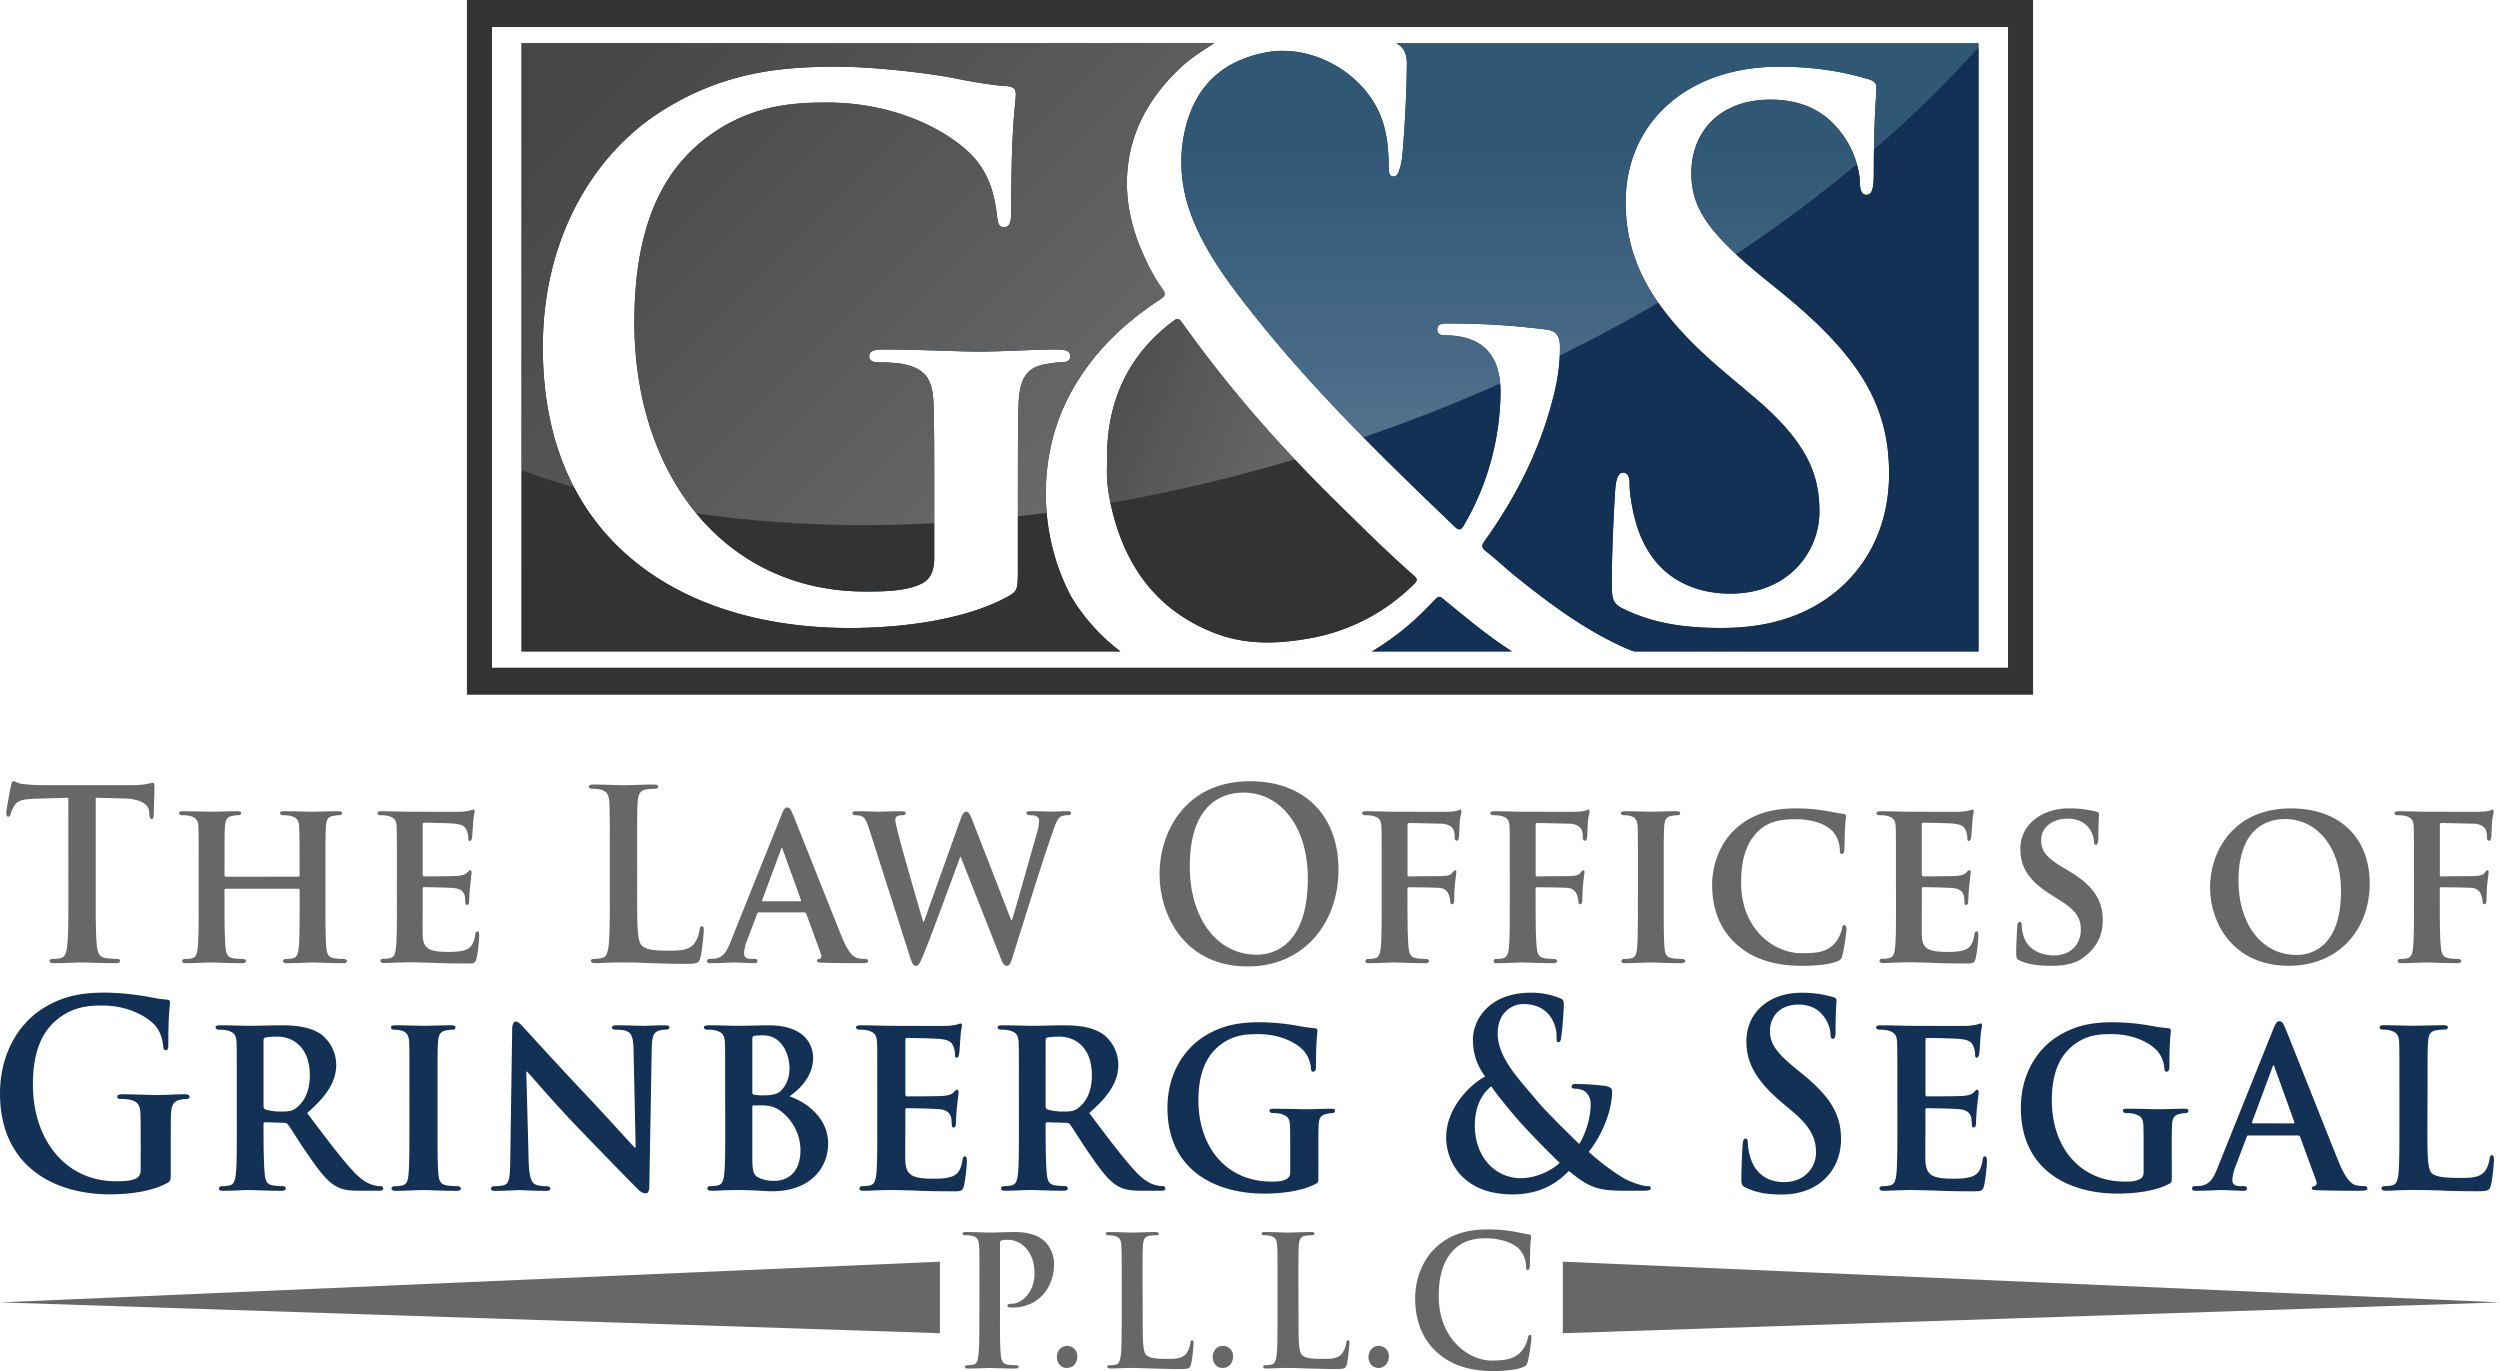 <svg id="Layer_1" data-name="Layer 1" xmlns="http://www.w3.org/2000/svg" xmlns:xlink="http://www.w3.org/1999/xlink" viewBox="0 0 1896.19 1039.87"><defs><style>.cls-1{fill:#133155;}.cls-2{fill:#666766;}.cls-3{fill:#333;}.cls-4{fill:none;}.cls-5{fill:url(#linear-gradient);}.cls-6{fill:url(#linear-gradient-2);}.cls-7{fill:url(#linear-gradient-3);}.cls-8{fill:url(#linear-gradient-4);}.cls-9{fill:url(#linear-gradient-5);}.cls-10{fill:url(#linear-gradient-6);}.cls-11{fill:url(#linear-gradient-7);}</style><linearGradient id="linear-gradient" x1="417.33" y1="687.36" x2="1083.72" y2="687.36" gradientUnits="userSpaceOnUse"><stop offset="0" stop-color="#333"/><stop offset="1" stop-color="#333"/></linearGradient><linearGradient id="linear-gradient-2" x1="417.33" y1="693.8" x2="1083.72" y2="693.8" xlink:href="#linear-gradient"/><linearGradient id="linear-gradient-3" x1="417.33" y1="686.18" x2="1083.72" y2="686.18" xlink:href="#linear-gradient"/><linearGradient id="linear-gradient-4" x1="1376.74" y1="609.07" x2="1376.74" y2="378.04" gradientUnits="userSpaceOnUse"><stop offset="0" stop-color="#53728e"/><stop offset="1" stop-color="#305774"/></linearGradient><linearGradient id="linear-gradient-5" x1="1229.42" y1="609.07" x2="1229.42" y2="378.04" xlink:href="#linear-gradient-4"/><linearGradient id="linear-gradient-6" x1="892.71" y1="666.48" x2="515.5" y2="289.27" gradientUnits="userSpaceOnUse"><stop offset="0" stop-color="#6d6d6d"/><stop offset="1" stop-color="#464646"/></linearGradient><linearGradient id="linear-gradient-7" x1="1039.23" y1="638.01" x2="828.16" y2="550.79" xlink:href="#linear-gradient-6"/></defs><title>two color vector file (enlarged)</title><path class="cls-1" d="M160.62,1158.46c0,5.27-.18,5.66-2.35,7-11.76,6.64-29.48,8.78-43.59,8.78-44.31,0-83.56-22.64-83.56-76.5,0-31.23,15-53.08,31.47-63.82,17.36-11.32,33.46-12.69,48.65-12.69a202.15,202.15,0,0,1,32,3.12,110,110,0,0,0,14.29,2.15c2.17.2,2.53,1,2.53,2.34,0,2.15-1.27,7.61-1.27,32,0,3.12-.54,4.1-2,4.1-1.27,0-1.63-1-1.81-2.54-.54-4.49-1.45-10.73-6.15-16.2C143.44,1040,129,1031,108.53,1031c-9.95,0-23.15.78-35.81,12.1-10.13,9.17-16.64,23.81-16.64,47.81,0,42,24.78,73.38,62.94,73.38,4.7,0,11,0,15.37-2.15,2.71-1.37,3.44-3.9,3.44-7.22V1136.6c0-9.76,0-17.17-.18-23-.18-6.64-1.81-9.76-7.78-11.12a34.6,34.6,0,0,0-7.05-.59c-1.63,0-2.71-.39-2.71-1.56,0-1.56,1.27-2,3.8-2,9.41,0,20.8.59,26.22.59,5.61,0,15.19-.59,21.16-.59,2.35,0,3.62.39,3.62,2,0,1.17-1.08,1.56-2.35,1.56a26.5,26.5,0,0,0-4.88.59c-4.88,1-6.69,4.29-6.87,11.12-.18,5.85-.18,13.66-.18,23.42Z" transform="translate(-31.12 -268.35)"/><path class="cls-1" d="M210.72,1094.06c0-25.18,0-29.86-.18-35.13-.36-5.66-1.81-7.42-6.87-9a27.24,27.24,0,0,0-6.33-.59c-1.63,0-2.71-.59-2.71-1.76s1.27-1.56,3.62-1.56c8.32,0,18.45.39,21.7.39,5.43,0,19.89-.39,24.78-.39,10.13,0,21.7,1,30.2,7a29.6,29.6,0,0,1,11.21,22.83c0,12.29-6.51,23.22-22.06,36.69,14.11,18.74,25.32,33.76,34.91,44.11,8.86,9.56,14.47,10.34,17,10.93a13.82,13.82,0,0,0,3.8.39,1.9,1.9,0,0,1,2,1.76c0,1.37-1.09,1.76-3.07,1.76H303.5c-8.86,0-13.2-1-17.36-3.32-6.87-3.71-12.84-11.51-21.7-24.39-6.33-9-13-20.1-15-22.64a3.52,3.52,0,0,0-2.89-1.17l-14.29-.39A1.19,1.19,0,0,0,231,1121v2.34c0,15.42.18,28.3.9,35.32.54,4.88,1.27,8,6.15,8.78a56.1,56.1,0,0,0,7.78.59,1.9,1.9,0,0,1,2,1.76c0,1.17-1.27,1.76-3.26,1.76-9.22,0-22.43-.59-24.78-.59-3.07,0-13.2.59-19.53.59-2,0-3.07-.59-3.07-1.76,0-.78.54-1.76,2.53-1.76a21.81,21.81,0,0,0,5.61-.59c3.26-.78,4.16-3.9,4.7-8.78.72-7,.72-20.1.72-35.32ZM231,1106.94c0,1.76.36,2.34,1.45,2.93a40.63,40.63,0,0,0,12.12,1.56c6.33,0,8.5-.59,11.21-2.73,4.88-3.71,10.31-10.93,10.31-24.59,0-23.42-14.83-29.47-24.23-29.47a53.47,53.47,0,0,0-9.4.59c-1.09.39-1.45,1-1.45,2.34Z" transform="translate(-31.12 -268.35)"/><path class="cls-1" d="M341.66,1094.06c0-25.18,0-29.86-.18-35.13-.36-5.66-2-7.61-5.43-8.78a18.91,18.91,0,0,0-5.79-.78c-1.63,0-2.53-.39-2.53-2,0-1,1.27-1.37,3.8-1.37,6,0,16.82.39,21.34.39,4,0,14.29-.39,20.44-.39,2,0,3.26.39,3.26,1.37,0,1.56-.9,2-2.53,2a20.55,20.55,0,0,0-4.7.59c-4.34.78-5.61,3.12-6,9-.36,5.27-.36,10-.36,35.13v29.27c0,16,0,29.27.72,36.3.54,4.49,1.63,7,6.33,7.81a55.34,55.34,0,0,0,8.14.59c1.81,0,2.53,1,2.53,1.76,0,1.17-1.27,1.76-3.07,1.76-10.49,0-21.34-.59-25.68-.59-3.62,0-14.47.59-20.8.59-2,0-3.07-.59-3.07-1.76,0-.78.54-1.76,2.53-1.76a21.81,21.81,0,0,0,5.61-.59c3.26-.78,4.16-3.12,4.7-8,.72-6.83.72-20.1.72-36.1Z" transform="translate(-31.12 -268.35)"/><path class="cls-1" d="M432.09,1148.9c.36,12.88,2.35,16.78,5.43,18a25.17,25.17,0,0,0,8.32,1.17c1.81,0,2.71.78,2.71,1.76,0,1.37-1.45,1.76-3.62,1.76-10.31,0-17.72-.59-20.62-.59-1.45,0-9,.59-17.18.59-2.17,0-3.62-.19-3.62-1.76,0-1,1.09-1.76,2.53-1.76a30.45,30.45,0,0,0,7.23-.78c4.16-1.17,4.7-5.66,4.88-20.1l1.45-98.36c0-3.32,1.09-5.66,2.71-5.66,2,0,4.16,2.54,6.87,5.46,2,2.15,25.86,28.49,49,52.89,10.85,11.51,32,34.93,34.36,37.28h.72L511.66,1065c-.18-10.15-1.63-13.08-5.43-14.64-2.35-1-6.15-1-8.32-1-2,0-2.53-.78-2.53-1.76,0-1.37,1.63-1.56,4-1.56,8.32,0,16.82.39,20.26.39,1.81,0,7.78-.39,15.55-.39,2.17,0,3.62.19,3.62,1.56,0,1-.9,1.76-2.71,1.76a15,15,0,0,0-4.88.59c-4.34,1.37-5.61,4.29-5.79,13.66l-1.81,104.61c0,3.71-1.27,5.27-2.53,5.27-2.71,0-4.88-1.76-6.51-3.51-9.95-10-29.84-30.44-46.48-47.81-17.36-18-34.18-38.06-37.26-41h-.54Z" transform="translate(-31.12 -268.35)"/><path class="cls-1" d="M581.11,1094.06c0-25.18,0-29.86-.18-35.13-.36-5.66-1.81-7.42-6.87-9a27.24,27.24,0,0,0-6.33-.59c-1.63,0-2.71-.59-2.71-1.76s1.27-1.56,3.62-1.56c8.32,0,18.45.39,21.52.39,8,0,18.45-.39,23.87-.39,28.76,0,33.82,16,33.82,24.79,0,12.88-8.86,22.83-17.9,29.08,13,4.49,29.3,16.39,29.3,35.91,0,17.76-13,36.1-42.32,36.1-1.81,0-7.23-.19-12.66-.59-5.43-.2-11-.39-13.56-.39-1.81,0-5.24.19-9,.19-3.8.2-7.78.39-11,.39-2,0-3.07-.59-3.07-1.76,0-.78.54-1.76,2.53-1.76a21.81,21.81,0,0,0,5.61-.59c3.26-.78,4.16-3.9,4.7-8.78.72-7,.72-20.1.72-35.32Zm20.62,2.73c0,1.37.54,1.56,1.09,1.76a31.51,31.51,0,0,0,7.41.59c5.25,0,9.77-.59,12.48-2.93,4.16-3.51,7.23-9.56,7.23-17.56,0-11.12-6.15-25-19.89-25a37.52,37.52,0,0,0-6.87.39c-1.09.2-1.45,1-1.45,2.73Zm0,48.79c0,10.93.54,14.25,5.61,16.39a27.39,27.39,0,0,0,11.39,2c8.5,0,19.53-5.07,19.53-23.42a37.28,37.28,0,0,0-15-29.47c-3.26-2.54-7.6-4.29-13.75-4.29h-6.87c-.54,0-.9.19-.9,1.17Z" transform="translate(-31.12 -268.35)"/><path class="cls-1" d="M696.5,1094.06c0-25.18,0-29.86-.18-35.13-.36-5.66-1.81-7.42-6.87-9a27.24,27.24,0,0,0-6.33-.59c-1.63,0-2.71-.59-2.71-1.76s1.27-1.56,3.62-1.56c8.32,0,18.45.39,23,.39,5.06,0,40.33.19,43.41,0a63.15,63.15,0,0,0,6.69-1,17.42,17.42,0,0,1,2.53-.78c.9,0,1.08.78,1.08,1.56,0,1.17-.9,3.12-1.27,10.73-.18,1.76-.54,9-.9,10.93-.18.78-.54,2.73-1.81,2.73-1.08,0-1.27-.78-1.27-2.15a16.69,16.69,0,0,0-1.08-6.05c-1.27-2.93-2.53-5.27-10.49-6-2.71-.39-21.7-.78-25-.78-.72,0-1.09.59-1.09,1.56v41c0,1,.18,1.76,1.09,1.76,3.62,0,24.23,0,27.85-.39,3.8-.39,6-1,7.6-2.54,1.27-1.17,1.81-2.15,2.53-2.15s1.27.78,1.27,1.76-.36,3.71-1.27,12.1c-.36,3.32-.72,10-.72,11.12,0,1.37-.18,3.71-1.63,3.71-1.08,0-1.45-.59-1.45-1.37-.18-1.76-.18-3.9-.54-6.05-.9-3.32-2.89-5.85-8.86-6.44-2.89-.39-21-.78-25-.78-.72,0-.9.78-.9,1.76v13.27c0,5.66-.18,19.71,0,24.59.36,11.32,5.25,13.86,21.52,13.86,4.16,0,10.85-.19,15-2.15,4-2,5.79-5.46,6.87-12.29.36-1.76.72-2.54,1.81-2.54,1.27,0,1.45,2.15,1.45,3.9,0,3.71-1.27,15-2.17,18.35-1.08,4.29-2.53,4.29-8.5,4.29-11.94,0-21.52-.19-29.3-.59-7.78-.2-13.75-.39-18.45-.39-1.81,0-5.25.19-9,.19-3.8.2-7.78.39-11,.39-2,0-3.07-.59-3.07-1.76,0-.78.54-1.76,2.53-1.76a21.82,21.82,0,0,0,5.61-.59c3.26-.78,4.16-3.9,4.7-8.78.72-7,.72-20.1.72-35.32Z" transform="translate(-31.12 -268.35)"/><path class="cls-1" d="M803.93,1094.06c0-25.18,0-29.86-.18-35.13-.36-5.66-1.81-7.42-6.87-9a27.24,27.24,0,0,0-6.33-.59c-1.63,0-2.71-.59-2.71-1.76s1.27-1.56,3.62-1.56c8.32,0,18.45.39,21.7.39,5.43,0,19.89-.39,24.78-.39,10.13,0,21.7,1,30.2,7a29.6,29.6,0,0,1,11.21,22.83c0,12.29-6.51,23.22-22.07,36.69,14.11,18.74,25.32,33.76,34.91,44.11,8.86,9.56,14.47,10.34,17,10.93a13.81,13.81,0,0,0,3.8.39,1.9,1.9,0,0,1,2,1.76c0,1.37-1.09,1.76-3.08,1.76H896.71c-8.86,0-13.2-1-17.36-3.32-6.87-3.71-12.84-11.51-21.7-24.39-6.33-9-13-20.1-15-22.64a3.52,3.52,0,0,0-2.89-1.17l-14.29-.39a1.19,1.19,0,0,0-1.27,1.37v2.34c0,15.42.18,28.3.9,35.32.54,4.88,1.27,8,6.15,8.78a56.08,56.08,0,0,0,7.78.59,1.9,1.9,0,0,1,2,1.76c0,1.17-1.27,1.76-3.26,1.76-9.22,0-22.43-.59-24.78-.59-3.07,0-13.2.59-19.53.59-2,0-3.07-.59-3.07-1.76,0-.78.54-1.76,2.53-1.76a21.81,21.81,0,0,0,5.61-.59c3.26-.78,4.16-3.9,4.7-8.78.72-7,.72-20.1.72-35.32Zm20.26,12.88c0,1.76.36,2.34,1.45,2.93a40.63,40.63,0,0,0,12.12,1.56c6.33,0,8.5-.59,11.21-2.73,4.88-3.71,10.31-10.93,10.31-24.59,0-23.42-14.83-29.47-24.23-29.47a53.47,53.47,0,0,0-9.4.59c-1.09.39-1.45,1-1.45,2.34Z" transform="translate(-31.12 -268.35)"/><path class="cls-1" d="M1031.09,1160.41c0,4.49,0,4.68-2,5.85-10.67,5.66-26.4,7.42-38.88,7.42-39.06,0-73.61-19.13-73.61-65,0-26.54,13.2-45.08,27.85-54.25,15.19-9.56,29.48-10.73,42.86-10.73a168.51,168.51,0,0,1,28.21,2.73,118.05,118.05,0,0,0,12.66,1.76c1.81.2,2.17.78,2.17,2,0,2-1.08,6.44-1.08,27.32,0,2.54-.9,3.71-2.17,3.71-1.08,0-1.45-.78-1.63-2.15a23,23,0,0,0-5.43-13.66c-4.7-5.27-16.64-12.69-34.54-12.69-8.68,0-19.71.19-30.75,9.76-8.86,7.81-14.65,20.1-14.65,40.4,0,35.71,21.34,61.67,55.34,61.67,4.16,0,7.42,0,11.21-1.76,2.35-1.17,3.07-2.93,3.07-5.85v-15.22c0-8.2,0-14.44-.18-19.52-.18-5.66-1.81-7.42-6.87-9a26.61,26.61,0,0,0-6.15-.59c-1.45,0-2.53-.78-2.53-1.76,0-1.37,1.27-1.56,3.44-1.56,8.32,0,19.71.39,24.42.39,5.06,0,13.38-.39,18.63-.39,2.17,0,3.26.19,3.26,1.56a1.89,1.89,0,0,1-2,1.76,20.18,20.18,0,0,0-4.34.59c-4.34.78-6,3.12-6.15,9-.18,5.07-.18,11.71-.18,19.91Z" transform="translate(-31.12 -268.35)"/><path class="cls-1" d="M1157.51,1084.89c-7.6-10.93-9-18.93-9.22-27.71-.18-15.42,12.48-35.91,43.95-35.91a57.87,57.87,0,0,1,21.88,4.1c3.08,1.17,3.08,2.73,3.08,5.07,0,6.44-1.45,22.05-2,25-.36,2.93-1.09,3.32-2.17,3.32s-1.27-.78-1.27-3.71a26.7,26.7,0,0,0-5.25-16.39c-3.62-4.68-9.95-8.78-20.07-8.78-7.6,0-19.35,5.66-19.35,22.25,0,18.35,15.55,34,30,51.33,6.15,7.61,28.39,29.27,31.83,32.59,3.62-5.46,8.68-18.15,8.68-30.05a12,12,0,0,0-3.44-9c-2.35-2.34-6.15-2.93-8.86-2.93-1.09,0-2.17-.39-2.17-1.56,0-1.56,1.45-2,2.89-2a187.94,187.94,0,0,1,21.7,1.37c3.44.39,6.15,1.56,6.15,3.9,0,15-7.41,33.18-17.72,46.25a186.7,186.7,0,0,0,25.14,19.13c5.79,3.71,15.73,6.83,19.35,6.83,1.63,0,2.53.19,2.53,1.76,0,1.17-1.45,1.76-5.43,1.76h-13.93c-20.62,0-27.13-2.15-42.68-15-6,5.85-18.09,17.76-42.86,17.76-38.7,0-50.28-26.15-50.28-43.13C1128,1108.31,1146.66,1090.55,1157.51,1084.89Zm56.61,65.38c-10.49-9.76-27.85-28.1-32.55-33.57s-16.28-19.52-19.35-24.4c-6.15,4.88-12.48,14.05-12.48,29.66,0,24.4,15.91,40,34.72,40C1198.38,1162,1210.32,1154.17,1214.12,1150.26Z" transform="translate(-31.12 -268.35)"/><path class="cls-1" d="M1355.36,1169.2c-2.89-1.37-3.44-2.34-3.44-6.64,0-10.73.72-22.44.9-25.57.18-2.93.72-5.07,2.17-5.07,1.63,0,1.81,1.76,1.81,3.32a44.15,44.15,0,0,0,1.63,10c4,14.44,14.65,19.71,25.86,19.71,16.28,0,24.23-11.9,24.23-22.25,0-9.56-2.71-18.54-17.72-31.23l-8.32-7c-19.89-16.78-26.77-30.44-26.77-46.25,0-21.47,16.64-36.89,41.78-36.89a81.56,81.56,0,0,1,24.05,3.32c1.63.39,2.53,1,2.53,2.34,0,2.54-.72,8.2-.72,23.42,0,4.29-.54,5.85-2,5.85-1.27,0-1.81-1.17-1.81-3.51a24.8,24.8,0,0,0-4.7-12.88c-2.71-3.71-8-9.56-19.71-9.56-13.38,0-21.52,8.39-21.52,20.1,0,9,4.16,15.81,19.17,28.1l5.06,4.1c21.88,17.76,29.66,31.23,29.66,49.77,0,11.32-4,24.79-17,34-9,6.25-19.17,8-28.76,8C1371.28,1174.27,1363.14,1172.9,1355.36,1169.2Z" transform="translate(-31.12 -268.35)"/><path class="cls-1" d="M1470.21,1094.06c0-25.18,0-29.86-.18-35.13-.36-5.66-1.81-7.42-6.87-9a27.24,27.24,0,0,0-6.33-.59c-1.63,0-2.71-.59-2.71-1.76s1.27-1.56,3.62-1.56c8.32,0,18.45.39,23,.39,5.06,0,40.33.19,43.41,0a63.15,63.15,0,0,0,6.69-1,17.42,17.42,0,0,1,2.53-.78c.9,0,1.08.78,1.08,1.56,0,1.17-.9,3.12-1.27,10.73-.18,1.76-.54,9-.9,10.93-.18.78-.54,2.73-1.81,2.73-1.08,0-1.27-.78-1.27-2.15a16.69,16.69,0,0,0-1.08-6.05c-1.27-2.93-2.53-5.27-10.49-6-2.71-.39-21.7-.78-25-.78-.72,0-1.09.59-1.09,1.56v41c0,1,.18,1.76,1.09,1.76,3.62,0,24.23,0,27.85-.39,3.8-.39,6-1,7.6-2.54,1.27-1.17,1.81-2.15,2.53-2.15s1.27.78,1.27,1.76-.36,3.71-1.27,12.1c-.36,3.32-.72,10-.72,11.12,0,1.37-.18,3.71-1.63,3.71-1.08,0-1.45-.59-1.45-1.37-.18-1.76-.18-3.9-.54-6.05-.9-3.32-2.89-5.85-8.86-6.44-2.89-.39-21-.78-25-.78-.72,0-.9.78-.9,1.76v13.27c0,5.66-.18,19.71,0,24.59.36,11.32,5.25,13.86,21.52,13.86,4.16,0,10.85-.19,15-2.15,4-2,5.79-5.46,6.87-12.29.36-1.76.72-2.54,1.81-2.54,1.27,0,1.45,2.15,1.45,3.9,0,3.71-1.27,15-2.17,18.35-1.08,4.29-2.53,4.29-8.5,4.29-11.94,0-21.52-.19-29.3-.59-7.78-.2-13.75-.39-18.45-.39-1.81,0-5.25.19-9,.19-3.8.2-7.78.39-11,.39-2,0-3.07-.59-3.07-1.76,0-.78.54-1.76,2.53-1.76a21.82,21.82,0,0,0,5.61-.59c3.26-.78,4.16-3.9,4.7-8.78.72-7,.72-20.1.72-35.32Z" transform="translate(-31.12 -268.35)"/><path class="cls-1" d="M1678.38,1160.41c0,4.49,0,4.68-2,5.85-10.67,5.66-26.4,7.42-38.88,7.42-39.06,0-73.61-19.13-73.61-65,0-26.54,13.2-45.08,27.85-54.25,15.19-9.56,29.48-10.73,42.86-10.73a168.51,168.51,0,0,1,28.21,2.73,118.05,118.05,0,0,0,12.66,1.76c1.81.2,2.17.78,2.17,2,0,2-1.08,6.44-1.08,27.32,0,2.54-.9,3.71-2.17,3.71-1.08,0-1.45-.78-1.63-2.15a23,23,0,0,0-5.43-13.66c-4.7-5.27-16.64-12.69-34.54-12.69-8.68,0-19.71.19-30.75,9.76-8.86,7.81-14.65,20.1-14.65,40.4,0,35.71,21.34,61.67,55.34,61.67,4.16,0,7.42,0,11.21-1.76,2.35-1.17,3.07-2.93,3.07-5.85v-15.22c0-8.2,0-14.44-.18-19.52-.18-5.66-1.81-7.42-6.87-9a26.61,26.61,0,0,0-6.15-.59c-1.45,0-2.53-.78-2.53-1.76,0-1.37,1.27-1.56,3.43-1.56,8.32,0,19.71.39,24.42.39,5.06,0,13.38-.39,18.63-.39,2.17,0,3.26.19,3.26,1.56a1.89,1.89,0,0,1-2,1.76,20.18,20.18,0,0,0-4.34.59c-4.34.78-6,3.12-6.15,9-.18,5.07-.18,11.71-.18,19.91Z" transform="translate(-31.12 -268.35)"/><path class="cls-1" d="M1736.61,1129.58c-.9,0-1.09.19-1.45,1.17l-8.5,22.44a32.06,32.06,0,0,0-2.35,10.15c0,2.93,1.45,4.68,6.33,4.68H1733c2,0,2.35.78,2.35,1.76,0,1.37-.9,1.76-2.53,1.76-5.24,0-12.66-.59-17.72-.59-1.63,0-10.13.59-18.45.59-2,0-2.89-.39-2.89-1.76a1.63,1.63,0,0,1,1.81-1.76c1.45,0,3.26-.2,4.7-.2,7.23-1.17,9.95-6.24,13.2-14.64l41.6-103.63c1.81-4.68,3.07-6.64,4.7-6.64,2.35,0,3.07,1.56,4.7,5.27,3.8,9.17,30.38,76.31,40.51,101.48,6.15,15,10.67,17.17,13.56,17.76a35.7,35.7,0,0,0,6,.59q2.17,0,2.17,1.76c0,1.37-.9,1.76-6.87,1.76-5.61,0-17.18,0-30.56-.39-2.89-.19-4.7-.19-4.7-1.37,0-1,.36-1.56,2-1.76,1.09-.2,2.17-1.76,1.45-3.71l-12.3-33.57a1.51,1.51,0,0,0-1.63-1.17Zm34-9.17c.72,0,.9-.39.72-1l-15-41.57c-.18-.59-.36-1.56-.72-1.56-.54,0-.72,1-.9,1.56l-15.37,41.37c-.36.78,0,1.17.54,1.17Z" transform="translate(-31.12 -268.35)"/><path class="cls-1" d="M1872.25,1123.33c0,21.27,0,31.81,3.44,34.93,2.71,2.54,8.86,3.51,21.16,3.51,8.5,0,14.65-.19,18.63-4.68,2-2.15,3.62-6.83,4-10,.18-1.56.54-2.54,1.81-2.54,1.09,0,1.45,1.76,1.45,3.71s-1.08,14.25-2.35,19.13c-1.09,3.71-1.81,4.49-10.13,4.49-11.4,0-20.62-.19-28.58-.59-8-.2-14.65-.39-21.16-.39-1.81,0-5.25.19-9,.19-3.8.2-7.78.39-11,.39-2,0-3.07-.59-3.07-1.76,0-.78.54-1.76,2.53-1.76a21.82,21.82,0,0,0,5.61-.59c3.26-.78,4.16-3.9,4.7-8.78.72-7,.72-20.1.72-35.32v-29.27c0-25.18,0-29.86-.18-35.13-.36-5.66-1.81-7.42-6.87-9a19.73,19.73,0,0,0-5.24-.59q-2.71,0-2.71-1.76c0-1.17,1.08-1.56,3.44-1.56,7.41,0,17.54.39,21.88.39,3.8,0,16.82-.39,23-.39,2.35,0,3.44.39,3.44,1.56s-.9,1.76-2.89,1.76a32.8,32.8,0,0,0-6.15.59c-4.34.78-5.61,3.12-6,9-.36,5.27-.36,10-.36,35.13Z" transform="translate(-31.12 -268.35)"/><path class="cls-2" d="M774,1242.49c0-20.82,0-24.65-.25-29-.25-4.66-1.27-6.85-5.46-7.81a24.2,24.2,0,0,0-4.95-.41c-1.4,0-2.16-.27-2.16-1.23s.89-1.23,2.79-1.23c6.73,0,14.72.41,18.28.41,5.2,0,12.57-.41,18.4-.41,15.87,0,21.58,5.75,23.61,7.81a24.71,24.71,0,0,1,6.35,16.3c0,19.45-13.2,33.15-31.22,33.15a17.36,17.36,0,0,1-2.67-.14c-.63-.14-1.52-.27-1.52-1.23s.89-1.51,3.55-1.51c7.11,0,17-8.63,17-22.6,0-4.52-.38-13.7-7.49-20.55a18.06,18.06,0,0,0-12.69-5.34,16.75,16.75,0,0,0-5,.55c-.63.27-1,1.1-1,2.6v54.78c0,12.6,0,23.42.63,29.31.38,3.84,1.14,6.85,5,7.4a49.57,49.57,0,0,0,6.47.55c1.4,0,2,.41,2,1.1,0,1-1,1.37-2.41,1.37-8.38,0-16.37-.41-19.67-.41-2.92,0-10.92.41-16,.41-1.65,0-2.54-.41-2.54-1.37,0-.69.51-1.1,2-1.1a19.24,19.24,0,0,0,4.57-.55c2.54-.55,3.17-3.56,3.68-7.53.63-5.75.63-16.57.63-29.17Z" transform="translate(-31.12 -268.35)"/><path class="cls-2" d="M832.73,1297.55c0-3.43,2.28-8.36,7.74-8.36a7.58,7.58,0,0,1,7.74,7.94c0,4.79-3,8.77-7.87,8.77C835,1305.9,832.73,1301.38,832.73,1297.55Z" transform="translate(-31.12 -268.35)"/><path class="cls-2" d="M897.85,1266.59c0,17.53,0,27,2.67,29.45,2.16,2.05,5.46,3,15.36,3,6.73,0,11.68-.14,14.85-3.83A17.89,17.89,0,0,0,934,1287c.13-1.23.38-2.05,1.4-2.05s1,.68,1,2.33-.89,11.78-1.9,15.75c-.76,3-1.4,3.7-8,3.7-9.14,0-15.74-.27-21.45-.41s-10.28-.41-15.48-.41c-1.4,0-4.19,0-7.24.14s-6.22.27-8.76.27c-1.65,0-2.54-.41-2.54-1.37,0-.69.51-1.1,2-1.1a19.24,19.24,0,0,0,4.57-.55c2.54-.55,3.17-3.56,3.68-7.53.63-5.75.63-16.57.63-29.17v-24.1c0-20.82,0-24.65-.25-29-.25-4.66-1.27-6.85-5.46-7.81a17.48,17.48,0,0,0-4.19-.41c-1.4,0-2.16-.27-2.16-1.23s.89-1.23,2.79-1.23c6,0,14,.41,17.39.41,3,0,12.31-.41,17.26-.41,1.78,0,2.67.27,2.67,1.23s-.76,1.23-2.28,1.23a31.33,31.33,0,0,0-5,.41c-3.43.69-4.44,3-4.7,7.81-.25,4.38-.25,8.22-.25,29Z" transform="translate(-31.12 -268.35)"/><path class="cls-2" d="M950.9,1297.55c0-3.43,2.28-8.36,7.74-8.36a7.58,7.58,0,0,1,7.74,7.94c0,4.79-3,8.77-7.87,8.77C953.18,1305.9,950.9,1301.38,950.9,1297.55Z" transform="translate(-31.12 -268.35)"/><path class="cls-2" d="M1016,1266.59c0,17.53,0,27,2.67,29.45,2.16,2.05,5.46,3,15.36,3,6.73,0,11.68-.14,14.85-3.83a17.91,17.91,0,0,0,3.3-8.22c.13-1.23.38-2.05,1.4-2.05s1,.68,1,2.33-.89,11.78-1.9,15.75c-.76,3-1.4,3.7-8,3.7-9.14,0-15.74-.27-21.45-.41s-10.28-.41-15.49-.41c-1.4,0-4.19,0-7.24.14s-6.22.27-8.76.27c-1.65,0-2.54-.41-2.54-1.37,0-.69.51-1.1,2-1.1a19.23,19.23,0,0,0,4.57-.55c2.54-.55,3.17-3.56,3.68-7.53.64-5.75.64-16.57.64-29.17v-24.1c0-20.82,0-24.65-.25-29-.25-4.66-1.27-6.85-5.46-7.81a17.47,17.47,0,0,0-4.19-.41c-1.4,0-2.16-.27-2.16-1.23s.89-1.23,2.79-1.23c6,0,14,.41,17.39.41,3,0,12.31-.41,17.26-.41,1.78,0,2.66.27,2.66,1.23s-.76,1.23-2.28,1.23a31.31,31.31,0,0,0-4.95.41c-3.43.69-4.44,3-4.7,7.81-.25,4.38-.25,8.22-.25,29Z" transform="translate(-31.12 -268.35)"/><path class="cls-2" d="M1069.07,1297.55c0-3.43,2.28-8.36,7.74-8.36a7.58,7.58,0,0,1,7.74,7.94c0,4.79-3,8.77-7.87,8.77C1071.35,1305.9,1069.07,1301.38,1069.07,1297.55Z" transform="translate(-31.12 -268.35)"/><path class="cls-2" d="M1120.22,1293.3c-12.44-11.78-15.74-27.12-15.74-40.4,0-9.31,2.67-25.47,14.85-37.53,9.14-9,21.2-14.52,40.11-14.52a116.31,116.31,0,0,1,18.4,1.37c4.82.68,8.88,1.92,12.69,2.33,1.4.14,1.9.82,1.9,1.64,0,1.1-.38,2.74-.63,7.53-.25,4.52-.13,12.05-.38,14.79-.13,2.05-.38,3.15-1.52,3.15s-1.27-1.1-1.27-3a20.35,20.35,0,0,0-4.95-12.6c-4.19-4.79-14.09-8.49-25.77-8.49-11,0-18.28,3-23.86,8.49-9.27,9.18-11.68,22.19-11.68,35.47,0,32.6,23,48.76,40,48.76,11.3,0,18.15-1.37,23.23-7.67a23.56,23.56,0,0,0,4.31-9c.38-2.19.64-2.74,1.65-2.74s1.14,1,1.14,2.05a139.63,139.63,0,0,1-2.79,18.22c-.63,2.33-1.14,3-3.3,4-5.08,2.19-14.72,3.15-22.85,3.15C1146.36,1308.23,1131.77,1304.12,1120.22,1293.3Z" transform="translate(-31.12 -268.35)"/><polygon class="cls-2" points="1896.19 987.82 1185.35 1011.2 1185.35 956.96 1896.19 987.82 1896.19 987.82"/><polygon class="cls-2" points="0.19 987.82 712.9 1011.2 712.9 956.96 0.19 987.82 0.19 987.82"/><path class="cls-2" d="M82.94,873.43l-24.75.72c-9.63.36-13.62,1.26-16.11,5.2a22,22,0,0,0-2.82,6.27c-.33,1.44-.83,2.15-1.83,2.15-1.16,0-1.49-.9-1.49-2.87,0-2.87,3.16-19.18,3.49-20.62.5-2.33,1-3.41,2-3.41,1.33,0,3,1.79,7.14,2.15a161.11,161.11,0,0,0,16.61.9h65.79a73.85,73.85,0,0,0,11.46-.9,37.29,37.29,0,0,1,4.49-.9c1.16,0,1.33,1.08,1.33,3.77,0,3.76-.5,16.13-.5,20.79-.17,1.79-.5,2.87-1.5,2.87-1.33,0-1.66-.9-1.83-3.59l-.17-2c-.33-4.66-4.82-9.68-19.6-10l-20.93-.54v73.5c0,16.49,0,30.66.83,38.36.5,5,1.5,9,6.48,9.68a64.94,64.94,0,0,0,8.47.72c1.83,0,2.66.54,2.66,1.43,0,1.26-1.33,1.79-3.16,1.79-11,0-21.43-.54-26.08-.54-3.82,0-14.29.54-20.93.54-2.16,0-3.32-.54-3.32-1.79,0-.9.66-1.43,2.66-1.43a25.21,25.21,0,0,0,6-.72c3.32-.72,4.32-4.66,4.82-9.86.83-7.53.83-21.69.83-38.18Z" transform="translate(-31.12 -268.35)"/><path class="cls-2" d="M257.54,933.3c.33,0,.83-.18.83-1.08V929c0-23.13-.17-28.68-.33-33.52-.33-5.2-1.66-6.81-6.31-8.25a24.44,24.44,0,0,0-5.65-.54q-2.49,0-2.49-1.61c0-1.07,1-1.43,3.16-1.43,7.81,0,18.11.36,21.93.36,3.49,0,13.12-.36,18.77-.36,2.16,0,3.16.36,3.16,1.43s-1,1.61-2.66,1.61a22.75,22.75,0,0,0-4.32.54c-3.82.72-5,2.87-5.32,8.25-.33,4.84-.33,9.14-.33,32.27v26.89c0,14,0,26,.66,32.63.5,4.3,1.33,7.17,5.82,7.89a49.06,49.06,0,0,0,7.48.54c1.49,0,2.33.9,2.33,1.61,0,1.07-1.16,1.61-3,1.61-9.47,0-19.11-.54-23.09-.54-3.32,0-13.62.54-19.27.54-2,0-3.16-.54-3.16-1.61,0-.72.67-1.61,2.33-1.61a20.54,20.54,0,0,0,5.32-.54c3-.72,3.82-3.59,4.32-8.07.67-6.45.67-18.11.67-32.09V943.34a.92.92,0,0,0-.83-.9H202.39c-.5,0-1,.18-1,.9V955c0,14,.17,25.64.83,32.27.5,4.3,1.33,7.17,5.65,7.89a50.7,50.7,0,0,0,7.48.54c1.66,0,2.32.9,2.32,1.61,0,1.07-1.16,1.61-3,1.61-9.47,0-19.6-.54-23.76-.54-3.32,0-13,.54-18.77.54-1.83,0-2.82-.54-2.82-1.61,0-.72.5-1.61,2.33-1.61a20,20,0,0,0,5.15-.54c3-.72,3.82-3.59,4.32-8.07.67-6.45.67-18.46.67-32.45V927.75c0-23.13,0-27.43-.17-32.27-.33-5.2-1.66-6.81-6.31-8.25a25,25,0,0,0-5.82-.54c-1.49,0-2.49-.54-2.49-1.61s1.16-1.43,3.16-1.43c7.81,0,17.44.36,21.43.36,3.49,0,13.62-.36,19.44-.36,2,0,3,.36,3,1.43s-.83,1.61-2.66,1.61a19.89,19.89,0,0,0-4.15.54c-4,.72-5.15,2.87-5.48,8.25-.33,4.84-.33,10.4-.33,33.52v3.23c0,.9.5,1.08,1,1.08Z" transform="translate(-31.12 -268.35)"/><path class="cls-2" d="M332.14,927.75c0-23.13,0-27.43-.17-32.27-.33-5.2-1.66-6.81-6.31-8.25a25,25,0,0,0-5.82-.54c-1.49,0-2.49-.54-2.49-1.61s1.16-1.43,3.32-1.43c7.64,0,16.95.36,21.1.36,4.65,0,37,.18,39.87,0a58.18,58.18,0,0,0,6.15-.9,16,16,0,0,1,2.32-.72c.83,0,1,.72,1,1.43,0,1.08-.83,2.87-1.16,9.86-.17,1.61-.5,8.25-.83,10-.17.72-.5,2.51-1.66,2.51-1,0-1.16-.72-1.16-2a15.31,15.31,0,0,0-1-5.56c-1.16-2.69-2.33-4.84-9.64-5.56-2.49-.36-19.94-.72-22.93-.72-.67,0-1,.54-1,1.43v37.65c0,.9.17,1.61,1,1.61,3.32,0,22.26,0,25.58-.36,3.49-.36,5.48-.9,7-2.33,1.16-1.07,1.66-2,2.32-2s1.16.72,1.16,1.61-.33,3.41-1.16,11.11c-.33,3-.66,9.14-.66,10.22,0,1.25-.17,3.41-1.5,3.41-1,0-1.33-.54-1.33-1.26-.17-1.61-.17-3.59-.5-5.56-.83-3-2.66-5.38-8.14-5.92-2.66-.36-19.27-.72-22.93-.72-.66,0-.83.72-.83,1.61v12.19c0,5.2-.17,18.11,0,22.59.33,10.4,4.82,12.73,19.77,12.73,3.82,0,10-.18,13.79-2,3.65-1.79,5.31-5,6.31-11.29.33-1.61.67-2.33,1.66-2.33,1.16,0,1.33,2,1.33,3.59a110.85,110.85,0,0,1-2,16.85c-1,3.94-2.32,3.94-7.81,3.94-11,0-19.77-.18-26.91-.54-7.14-.18-12.62-.36-16.94-.36-1.66,0-4.82.18-8.31.18-3.49.18-7.14.36-10.13.36-1.83,0-2.82-.54-2.82-1.61,0-.72.5-1.61,2.33-1.61a20,20,0,0,0,5.15-.54c3-.72,3.82-3.59,4.32-8.07.67-6.45.67-18.46.67-32.45Z" transform="translate(-31.12 -268.35)"/><path class="cls-2" d="M514.38,946.93c0,22.95,0,35.32,3.49,38.54,2.82,2.69,7.14,3.94,20.1,3.94,8.81,0,15.28-.18,19.44-5a23.4,23.4,0,0,0,4.32-10.76c.17-1.61.5-2.69,1.83-2.69,1.16,0,1.33.9,1.33,3,0,2-1.16,15.42-2.49,20.61-1,3.94-1.83,4.84-10.47,4.84-12,0-20.6-.36-28.08-.54-7.48-.36-13.46-.54-20.27-.54-1.83,0-5.48,0-9.47.18-3.82,0-8.14.36-11.46.36-2.16,0-3.32-.54-3.32-1.79,0-.9.66-1.43,2.66-1.43a25.21,25.21,0,0,0,6-.72c3.32-.72,4.15-4.66,4.82-9.86.83-7.53.83-21.69.83-38.18V915.38c0-27.25,0-32.27-.33-38-.33-6.1-1.66-9-7.14-10.22a22.89,22.89,0,0,0-5.48-.54c-1.83,0-2.82-.36-2.82-1.61s1.16-1.61,3.65-1.61c7.81,0,18.27.54,22.76.54,4,0,16.11-.54,22.59-.54,2.33,0,3.49.36,3.49,1.61s-1,1.61-3,1.61a41,41,0,0,0-6.48.54c-4.49.9-5.81,3.94-6.15,10.22-.33,5.74-.33,10.76-.33,38Z" transform="translate(-31.12 -268.35)"/><path class="cls-2" d="M606.75,960.37c-.83,0-1,.18-1.33,1.07l-7.81,20.62a29.43,29.43,0,0,0-2.16,9.32c0,2.69,1.33,4.3,5.82,4.3h2.16c1.83,0,2.16.72,2.16,1.61,0,1.25-.83,1.61-2.33,1.61-4.82,0-11.63-.54-16.28-.54-1.5,0-9.3.54-16.95.54-1.83,0-2.66-.36-2.66-1.61a1.5,1.5,0,0,1,1.66-1.61c1.33,0,3-.18,4.32-.18,6.65-1.08,9.14-5.74,12.13-13.45l38.21-95.19c1.66-4.3,2.82-6.09,4.32-6.09,2.16,0,2.82,1.43,4.32,4.84,3.49,8.43,27.91,70.09,37.21,93.22,5.65,13.8,9.8,15.77,12.46,16.31a32.67,32.67,0,0,0,5.48.54q2,0,2,1.61c0,1.25-.83,1.61-6.31,1.61-5.15,0-15.78,0-28.08-.36-2.66-.18-4.32-.18-4.32-1.25,0-.9.33-1.44,1.83-1.61,1-.18,2-1.61,1.33-3.41l-11.3-30.83a1.39,1.39,0,0,0-1.5-1.07ZM638,951.95c.67,0,.83-.36.67-.9l-13.79-38.18c-.17-.54-.33-1.43-.66-1.43-.5,0-.67.9-.83,1.43l-14.12,38c-.33.72,0,1.08.5,1.08Z" transform="translate(-31.12 -268.35)"/><path class="cls-2" d="M690.81,898.53c-1.83-5.56-3-9.14-5.15-10.58-1.5-1.08-4.32-1.26-5.65-1.26-1.49,0-2.32-.54-2.32-1.61s1.16-1.43,3.32-1.43c7.48,0,15.62.36,16.94.36s8.47-.36,16.94-.36c2.16,0,3.16.36,3.16,1.43s-1.16,1.61-2.66,1.61a8.84,8.84,0,0,0-3.65.72c-1.33.54-1.5,1.43-1.5,3,0,2,1.33,7,3.16,14,2.49,10,15.78,56.11,17.94,63.1h.5l27.91-78c1.5-4.3,3-5.56,4.32-5.56,1.66,0,3,2.33,4.82,7.17l29.24,75.29h.5c2.82-8.78,14-48.94,19.11-66.69a35.22,35.22,0,0,0,1.5-8.78c0-2.51-1.33-4.3-7.14-4.3-1.33,0-2.49-.72-2.49-1.61,0-1.07,1.16-1.43,3.49-1.43,7.64,0,14.29.36,15.62.36,1,0,7.31-.36,12.13-.36,1.66,0,2.66.36,2.66,1.26,0,1.07-.67,1.79-2,1.79a17.72,17.72,0,0,0-5.15.72c-3.49,1.43-5.15,7.17-8.14,16-6.81,19.18-21.76,67.58-28.91,90.35-1.66,5.38-2.49,7.17-4.65,7.17-2,0-3-1.79-5.15-7.35l-29.74-75.29h-.33c-2.49,6.45-22.1,60.59-28.08,74.58-2.66,6.28-3.49,8.07-5.65,8.07-1.83,0-2.66-1.61-4-5.56Z" transform="translate(-31.12 -268.35)"/><path class="cls-2" d="M910.6,931.15c0-30.66,18.77-70.27,68.61-70.27,41.37,0,67.12,26,67.12,67s-26.58,73.5-68.78,73.5C929.87,1001.43,910.6,962.88,910.6,931.15Zm112.47,3.41c0-40.16-21.43-65.07-48.68-65.07-19.1,0-40.87,11.47-40.87,56.11,0,37.29,19.11,66.87,51,66.87C996.16,992.46,1023.07,986.37,1023.07,934.56Z" transform="translate(-31.12 -268.35)"/><path class="cls-2" d="M1098.67,955.17c0,14.7.16,25.46.83,31.91.5,4.48,1.5,7.35,5.82,8.07a47.87,47.87,0,0,0,7.14.54c1.83,0,2.49.9,2.49,1.61,0,1.07-1,1.61-3.15,1.61-9.3,0-19.61-.54-23.43-.54s-13.13.54-18.6.54c-2,0-3-.36-3-1.61,0-.72.5-1.61,2.16-1.61a20,20,0,0,0,5.15-.54c3-.72,3.82-3.59,4.32-8.07.66-6.45.66-17.75.66-32.45V927.75c0-23.13,0-27.43-.16-32.27-.33-5.2-1.66-7-6.31-8.25a25.05,25.05,0,0,0-5.82-.54c-1.33,0-2.49-.54-2.49-1.61s1.16-1.43,3.49-1.43c7.47,0,16.78.36,20.93.36,5.65,0,38,.18,41.53,0a37.56,37.56,0,0,0,6-.72c.83-.18,1.5-.9,2.33-.9.5,0,1,.72,1,1.43,0,1.08-.66,2.87-1.16,6.81-.17,1.61-.5,10.58-.67,12.37-.17,1.26-.5,3-1.5,3s-1.83-.72-1.83-2.51a13,13,0,0,0-.83-5.74c-1-2.15-3.82-4.48-9.3-4.66l-24.25-.54c-.83,0-1.33.36-1.33,2.15v36.93c0,.9.16,1.43,1,1.43l20.43-.18c2.49,0,4.49,0,6.64-.18,2.66-.18,4.82-.72,6.15-2.69.83-.9,1.17-1.61,2-1.61.5,0,.83.54.83,1.43s-.66,5-1.16,9.86c-.33,3-.5,10-.5,11.11,0,1.26-.17,3.41-1.66,3.41-.83,0-1.33-1.07-1.33-2.15a14.9,14.9,0,0,0-1-4.66,7.58,7.58,0,0,0-7-5.56c-3.65-.36-20.93-.54-23.42-.54-.67,0-1,.18-1,1.26Z" transform="translate(-31.12 -268.35)"/><path class="cls-2" d="M1195.86,955.17c0,14.7.16,25.46.83,31.91.5,4.48,1.5,7.35,5.82,8.07a47.87,47.87,0,0,0,7.14.54c1.83,0,2.49.9,2.49,1.61,0,1.07-1,1.61-3.15,1.61-9.3,0-19.61-.54-23.43-.54s-13.13.54-18.6.54c-2,0-3-.36-3-1.61,0-.72.5-1.61,2.16-1.61a20,20,0,0,0,5.15-.54c3-.72,3.82-3.59,4.32-8.07.66-6.45.66-17.75.66-32.45V927.75c0-23.13,0-27.43-.16-32.27-.33-5.2-1.66-7-6.31-8.25a25.05,25.05,0,0,0-5.82-.54c-1.33,0-2.49-.54-2.49-1.61s1.16-1.43,3.49-1.43c7.47,0,16.78.36,20.93.36,5.65,0,38,.18,41.53,0a37.56,37.56,0,0,0,6-.72c.83-.18,1.5-.9,2.33-.9.5,0,1,.72,1,1.43,0,1.08-.66,2.87-1.16,6.81-.17,1.61-.5,10.58-.67,12.37-.17,1.26-.5,3-1.5,3s-1.83-.72-1.83-2.51a13,13,0,0,0-.83-5.74c-1-2.15-3.82-4.48-9.3-4.66l-24.25-.54c-.83,0-1.33.36-1.33,2.15v36.93c0,.9.16,1.43,1,1.43l20.43-.18c2.49,0,4.49,0,6.64-.18,2.66-.18,4.82-.72,6.15-2.69.83-.9,1.17-1.61,2-1.61.5,0,.83.54.83,1.43s-.66,5-1.16,9.86c-.33,3-.5,10-.5,11.11,0,1.26-.17,3.41-1.66,3.41-.83,0-1.33-1.07-1.33-2.15a14.9,14.9,0,0,0-1-4.66,7.58,7.58,0,0,0-7-5.56c-3.65-.36-20.93-.54-23.42-.54-.67,0-1,.18-1,1.26Z" transform="translate(-31.12 -268.35)"/><path class="cls-2" d="M1273.44,927.75c0-23.13,0-27.43-.16-32.27-.33-5.2-1.83-7-5-8.07a17.35,17.35,0,0,0-5.32-.72c-1.49,0-2.33-.36-2.33-1.79,0-.9,1.17-1.26,3.49-1.26,5.48,0,15.45.36,19.6.36,3.66,0,13.13-.36,18.77-.36,1.83,0,3,.36,3,1.26,0,1.43-.83,1.79-2.33,1.79a18.88,18.88,0,0,0-4.32.54c-4,.72-5.15,2.87-5.48,8.25-.33,4.84-.33,9.14-.33,32.27v26.89c0,14.7,0,26.89.66,33.34.5,4.12,1.49,6.45,5.82,7.17a50.66,50.66,0,0,0,7.47.54c1.66,0,2.33.9,2.33,1.61,0,1.07-1.16,1.61-2.82,1.61-9.63,0-19.6-.54-23.59-.54-3.32,0-13.29.54-19.11.54-1.83,0-2.82-.54-2.82-1.61,0-.72.5-1.61,2.33-1.61a20,20,0,0,0,5.15-.54c3-.72,3.82-2.87,4.32-7.35.66-6.27.66-18.46.66-33.16Z" transform="translate(-31.12 -268.35)"/><path class="cls-2" d="M1348,984.39c-14.46-13.09-18.28-30.3-18.28-45,0-10.4,3.16-28.32,17.11-41.77,10.63-10,24.59-16.13,46.35-16.13a139.22,139.22,0,0,1,21.26,1.61c5.48.9,10.3,2,14.62,2.51,1.66.18,2.16.9,2.16,1.79,0,1.25-.33,3-.66,8.43-.33,5-.33,13.44-.5,16.49-.16,2.15-.66,3.77-2,3.77-1.16,0-1.49-1.26-1.49-3.23A22.33,22.33,0,0,0,1421,898.7c-5-5.2-14.78-9-28.24-9-12.79,0-20.93,2.51-27.58,8.6-10.8,10-13.45,24.74-13.45,39.62,0,36.21,25.91,53.42,45.52,53.42,13,0,20.1-1.07,25.92-8.07a25.37,25.37,0,0,0,5-10.22c.33-2.33.67-3,1.83-3,1,0,1.66,1.43,1.66,2.69,0,1.79-1.66,15.06-3.16,20.26-.66,2.69-1.33,3.41-3.82,4.48-5.81,2.51-16.95,3.41-26.42,3.41C1378.27,1000.89,1361.33,996.41,1348,984.39Z" transform="translate(-31.12 -268.35)"/><path class="cls-2" d="M1469.14,927.75c0-23.13,0-27.43-.16-32.27-.33-5.2-1.66-6.81-6.31-8.25a25.05,25.05,0,0,0-5.82-.54c-1.49,0-2.49-.54-2.49-1.61s1.17-1.43,3.32-1.43c7.64,0,16.95.36,21.1.36,4.65,0,37,.18,39.87,0a58,58,0,0,0,6.15-.9,16.13,16.13,0,0,1,2.33-.72c.83,0,1,.72,1,1.43,0,1.08-.83,2.87-1.16,9.86-.17,1.61-.5,8.25-.83,10-.16.72-.5,2.51-1.66,2.51-1,0-1.16-.72-1.16-2a15.28,15.28,0,0,0-1-5.56c-1.17-2.69-2.33-4.84-9.64-5.56-2.49-.36-19.93-.72-22.92-.72-.66,0-1,.54-1,1.43v37.65c0,.9.16,1.61,1,1.61,3.32,0,22.26,0,25.58-.36,3.49-.36,5.48-.9,7-2.33,1.16-1.07,1.66-2,2.33-2s1.16.72,1.16,1.61-.33,3.41-1.16,11.11c-.33,3-.67,9.14-.67,10.22,0,1.25-.16,3.41-1.49,3.41-1,0-1.33-.54-1.33-1.26-.16-1.61-.16-3.59-.5-5.56-.83-3-2.65-5.38-8.14-5.92-2.65-.36-19.27-.72-22.92-.72-.67,0-.83.72-.83,1.61v12.19c0,5.2-.16,18.11,0,22.59.33,10.4,4.82,12.73,19.77,12.73,3.82,0,10-.18,13.79-2,3.66-1.79,5.31-5,6.31-11.29.33-1.61.67-2.33,1.66-2.33,1.16,0,1.33,2,1.33,3.59a110.68,110.68,0,0,1-2,16.85c-1,3.94-2.33,3.94-7.81,3.94-11,0-19.77-.18-26.91-.54-7.14-.18-12.63-.36-16.95-.36-1.66,0-4.82.18-8.31.18-3.49.18-7.14.36-10.13.36-1.83,0-2.82-.54-2.82-1.61,0-.72.5-1.61,2.33-1.61a20,20,0,0,0,5.15-.54c3-.72,3.82-3.59,4.32-8.07.66-6.45.66-18.46.66-32.45Z" transform="translate(-31.12 -268.35)"/><path class="cls-2" d="M1563.17,996.94c-2.32-1.08-2.82-1.79-2.82-5.2,0-8.25.66-17.75.83-20.26,0-2.33.67-3.94,1.83-3.94,1.33,0,1.49,1.43,1.49,2.51a30.37,30.37,0,0,0,1.33,7.89C1569,989.23,1580,993,1589.09,993c12.63,0,20.27-8.61,20.27-19.36,0-6.63-1.49-13.27-14.45-21.51l-8.47-5.38c-17.28-10.94-22.93-21.15-22.93-34.6,0-18.65,16.61-30.66,36.88-30.66a80.64,80.64,0,0,1,20.77,2.51c1.33.36,2,.9,2,2,0,2-.5,6.28-.5,18.29,0,3.23-.66,4.84-1.83,4.84q-1.49,0-1.49-2.69a18,18,0,0,0-3.82-10c-2.16-2.87-6.81-7.17-16.28-7.17-10.47,0-19.93,5.92-19.93,16.31,0,6.81,2.33,12.19,15.45,20.08l6,3.59C1620,940.65,1626,952.31,1626,966.11c0,11.29-4,20.44-14.62,28.5-7,5.38-16.61,6.28-24.42,6.28C1578.46,1000.89,1569.49,1000,1563.17,996.94Z" transform="translate(-31.12 -268.35)"/><path class="cls-2" d="M1707.38,941.19c0-26,16.94-59.7,61.3-59.7,36.88,0,59.81,22.05,59.81,57s-23.59,62.39-61.3,62.39C1724.65,1000.89,1707.38,968.26,1707.38,941.19Zm99.34,2.87c0-33.7-18.77-54.5-42.37-54.5-16.28,0-35.39,9.32-35.39,47,0,31.37,16.61,56.11,44.19,56.11C1783.47,992.64,1806.72,987.44,1806.72,944.06Z" transform="translate(-31.12 -268.35)"/><path class="cls-2" d="M1881.65,955.17c0,14.7.16,25.46.83,31.91.5,4.48,1.49,7.35,5.81,8.07a47.87,47.87,0,0,0,7.14.54c1.83,0,2.49.9,2.49,1.61,0,1.07-1,1.61-3.15,1.61-9.3,0-19.61-.54-23.43-.54s-13.13.54-18.6.54c-2,0-3-.36-3-1.61,0-.72.5-1.61,2.16-1.61a20,20,0,0,0,5.15-.54c3-.72,3.82-3.59,4.32-8.07.66-6.45.66-17.75.66-32.45V927.75c0-23.13,0-27.43-.16-32.27-.33-5.2-1.66-7-6.31-8.25a25.05,25.05,0,0,0-5.82-.54c-1.32,0-2.49-.54-2.49-1.61s1.17-1.43,3.49-1.43c7.48,0,16.78.36,20.94.36,5.65,0,38,.18,41.53,0a37.56,37.56,0,0,0,6-.72c.83-.18,1.49-.9,2.33-.9.5,0,1,.72,1,1.43,0,1.08-.66,2.87-1.16,6.81-.16,1.61-.5,10.58-.67,12.37-.16,1.26-.5,3-1.49,3s-1.83-.72-1.83-2.51a13,13,0,0,0-.83-5.74c-1-2.15-3.82-4.48-9.3-4.66l-24.25-.54c-.83,0-1.33.36-1.33,2.15v36.93c0,.9.16,1.43,1,1.43l20.43-.18c2.49,0,4.49,0,6.64-.18,2.66-.18,4.82-.72,6.15-2.69.83-.9,1.17-1.61,2-1.61.5,0,.83.54.83,1.43s-.66,5-1.16,9.86c-.33,3-.5,10-.5,11.11,0,1.26-.17,3.41-1.66,3.41-.83,0-1.33-1.07-1.33-2.15a14.89,14.89,0,0,0-1-4.66,7.58,7.58,0,0,0-7-5.56c-3.66-.36-20.94-.54-23.43-.54-.66,0-1,.18-1,1.26Z" transform="translate(-31.12 -268.35)"/><path class="cls-1" d="M1090.13,301.19a3.15,3.15,0,0,0,.36.23c6.39,3.32,7.79,9.21,7.71,16.21-.23,20.72-1.28,41.4-2.86,62-.48,6.25-.91,12.6-3.15,18.53-.86,2.28-2.05,4.46-4.75,4-2.5-.46-2.75-2.81-2.84-5-.13-3.15-.23-6.31-.35-9.46-.42-10.49-1.85-20.76-5.61-30.54-12.84-33.41-52.25-55.58-86.88-49.12-31.22,5.82-53.14,23.47-61.45,57.31-5.79,23.57-3.46,46.91,5.56,69.33,10.31,25.63,26.29,47.14,42.83,68.23,47.16,60.15,101.27,112.65,155.69,164.83,3.47,3.32,4.94,2.69,7.13-1.08a203.08,203.08,0,0,0,27.69-99.35c.58-28.52-12.56-43.23-38.78-44.52-3.6-.18-9.25.84-9.16-4.59.08-5.16,5.66-4.46,9.3-4.49a573.73,573.73,0,0,1,73.31,4.61c7.31.89,10.27,4.57,10.42,12.42a140.21,140.21,0,0,1-4.13,35.07c-9.87,41.66-28.49,78.58-52.66,112.43-2.37,3.32-3.28,5.22.57,8.21,7.85,6.1,15.12,13.06,22.88,19.3,26.36,21.21,53.39,41.24,84.13,54.65a51.86,51.86,0,0,0,5.66,2.08h261V301.19Zm326.51,421.23c-25.16,17.38-53.34,22.26-80,22.26-29.19,0-51.83-3.8-73.47-14.12-8.05-3.8-9.56-6.52-9.56-18.46,0-29.87,2-62.45,2.52-71.14.5-8.15,2-14.12,6-14.12,4.53,0,5,4.89,5,9.23,0,7.06,2,18.46,4.53,27.69,11.07,40.18,40.76,54.85,72,54.85,45.29,0,67.43-33.13,67.43-61.91,0-26.61-7.55-51.59-49.32-86.88l-23.15-19.55c-55.36-46.7-74.48-84.71-74.48-128.7,0-59.73,46.3-102.63,116.25-102.63,32.71,0,53.85,5.43,66.93,9.23,4.53,1.09,7,2.72,7,6.52,0,7.06-2,22.81-2,65.16,0,11.95-1.51,16.29-5.54,16.29-3.52,0-5-3.26-5-9.77,0-4.89-2.52-21.72-13.08-35.84-7.55-10.32-22.14-26.61-54.85-26.61-37.24,0-59.88,23.35-59.88,55.93,0,25,11.57,44,53.34,78.2l14.09,11.4c60.89,49.42,82.53,86.88,82.53,138.47C1463.94,659.42,1452.87,696.89,1416.64,722.41Z" transform="translate(-31.12 -268.35)"/><path class="cls-1" d="M426.72,301.19V762.44H880.88c-.19-.16-.38-.33-.58-.48A146.55,146.55,0,0,1,843.66,721c-23.74-44-27.67-105.19-.12-155.3,16.43-29.89,39.89-52.14,67.15-70,3.9-2.55,5.19-4.1,1.89-8.57-5.46-7.4-9.68-15.76-13.6-24.24-10.17-22-15.31-45.3-12.23-69.81,3.74-29.72,18.52-53,38.92-72.62,8-7.72,17.2-13.56,26.42-19.34Zm409.63,242c-4,0-7.55.54-13.59,1.63-13.59,2.72-18.62,11.95-19.12,31-.5,16.29-.5,38-.5,65.16v59.73c0,14.66-.5,15.75-6.54,19.55-32.71,18.46-82,24.44-121.28,24.44-123.29,0-232.49-63-232.49-212.87,0-86.88,41.77-147.7,87.56-177.57,48.31-31.5,93.1-35.3,135.37-35.3,34.72,0,79,6.52,89.07,8.69,10.57,2.17,28.18,5.43,39.76,6,6,.54,7,2.72,7,6.52,0,6-3.52,21.18-3.52,89.06,0,8.69-1.51,11.4-5.54,11.4-3.52,0-4.53-2.72-5-7.06-1.51-12.49-4-29.87-17.11-45.07-15.1-17.38-55.36-42.36-112.22-42.36-27.68,0-64.41,2.17-99.64,33.67-28.18,25.52-46.3,66.25-46.3,133C512.28,629.56,581.22,717,687.4,717c13.08,0,30.7,0,42.77-6,7.55-3.8,9.56-10.86,9.56-20.09v-51c0-27.15,0-47.79-.5-64.08-.5-18.46-5-27.15-21.64-31-4-1.09-12.58-1.63-19.63-1.63-4.53,0-7.55-1.09-7.55-4.34,0-4.34,3.52-5.43,10.57-5.43,26.17,0,57.87,1.63,73,1.63,15.6,0,42.27-1.63,58.88-1.63,6.54,0,10.07,1.09,10.07,5.43C842.9,542.13,839.88,543.21,836.36,543.21Z" transform="translate(-31.12 -268.35)"/><path class="cls-1" d="M1103.57,705c-21.11-18.6-41.14-38.52-61.25-58.34-41.8-41.2-80.49-85.51-114.95-134-2.5-3.53-4.08-2.47-6.59-.58-33.86,25.53-50.48,60.67-50,105.12,0,5.13-.27,10.28.08,15.38a115.82,115.82,0,0,0,2,14.6c9.71,49.18,35.14,84.12,79.65,101.38,23,8.91,46.67,8.35,70.36,4.24a148.66,148.66,0,0,0,80.91-41.56C1106.34,708.62,1106.26,707.34,1103.57,705Z" transform="translate(-31.12 -268.35)"/><path class="cls-1" d="M1125.19,722.2c-2-1.67-3.27-1.54-5.06.36-4.56,4.82-9.22,9.54-14,14.07a204.11,204.11,0,0,1-34.41,25.8h106.19c-9.51-6.14-17.89-12.18-26-18.6Q1138.42,733.18,1125.19,722.2Z" transform="translate(-31.12 -268.35)"/><path class="cls-3" d="M1573.15,795.27H385.29V268.35H1573.15ZM404.28,774.77H1554.16V288.85H404.28Z" transform="translate(-31.12 -268.35)"/><path class="cls-4" d="M1441.8,406.37c0,6.52,1.51,9.77,5,9.77,4,0,5.54-4.34,5.54-16.29,0-6.64,0-12.62.13-18q-6.43,5.56-13,11.06A56.28,56.28,0,0,1,1441.8,406.37Z" transform="translate(-31.12 -268.35)"/><path class="cls-5" d="M687.4,717c13.08,0,30.7,0,42.77-6,7.55-3.8,9.56-10.86,9.56-20.09V665.27c-63.41,3.35-124,.74-180.47-7.52C589.8,694.75,633.87,717,687.4,717Z" transform="translate(-31.12 -268.35)"/><path class="cls-6" d="M803.15,700.69c0,14.66-.5,15.75-6.54,19.55-32.71,18.46-82,24.44-121.28,24.44-88.68,0-170.07-32.59-208.78-106.66q-20.46-5.85-39.82-12.84V762.44H880.88c-.19-.16-.38-.33-.58-.48A146.55,146.55,0,0,1,843.66,721,165,165,0,0,1,825,657.34q-11,1.45-21.85,2.67Z" transform="translate(-31.12 -268.35)"/><path class="cls-7" d="M952.48,748.5c23,8.91,46.67,8.35,70.36,4.24a148.66,148.66,0,0,0,80.91-41.56c2.6-2.56,2.51-3.84-.18-6.21-21.11-18.6-41.14-38.52-61.25-58.34q-14.87-14.66-29.2-29.86A1238.49,1238.49,0,0,1,873.4,649.88C883.51,697.6,908.8,731.57,952.48,748.5Z" transform="translate(-31.12 -268.35)"/><path class="cls-1" d="M1452.5,381.83c-.08,5.4-.13,11.39-.13,18,0,11.95-1.51,16.29-5.54,16.29-3.52,0-5-3.26-5-9.77a56.28,56.28,0,0,0-2.31-13.48,1057.07,1057.07,0,0,1-91.61,68.3c5.61,5.22,12,10.8,19.44,16.86l14.09,11.4c60.89,49.42,82.53,86.88,82.53,138.47,0,31.5-11.07,69-47.3,94.49-25.16,17.38-53.34,22.26-80,22.26-29.19,0-51.83-3.8-73.47-14.12-8.05-3.8-9.56-6.52-9.56-18.46,0-29.87,2-62.45,2.52-71.14.5-8.15,2-14.12,6-14.12,4.53,0,5,4.89,5,9.23,0,7.06,2,18.46,4.53,27.69,11.07,40.18,40.76,54.85,72,54.85,45.29,0,67.43-33.13,67.43-61.91,0-26.61-7.55-51.59-49.32-86.88l-23.15-19.55c-21.92-18.49-38.14-35.62-49.76-52.3q-36.09,21-74.72,40.08a147.75,147.75,0,0,1-4,27.71c-9.87,41.66-28.49,78.58-52.66,112.43-2.37,3.32-3.28,5.22.57,8.21,7.85,6.1,15.12,13.06,22.88,19.3,26.36,21.21,53.39,41.24,84.13,54.65a51.86,51.86,0,0,0,5.66,2.08h261V304.37A885.29,885.29,0,0,1,1452.5,381.83Z" transform="translate(-31.12 -268.35)"/><path class="cls-1" d="M1134.37,667.7c3.47,3.32,4.94,2.69,7.13-1.08a203.08,203.08,0,0,0,27.69-99.35,77.61,77.61,0,0,0-.27-8q-50.11,22.26-103.67,40.78C1087.88,623,1111.09,645.39,1134.37,667.7Z" transform="translate(-31.12 -268.35)"/><path class="cls-1" d="M1125.19,722.2c-2-1.67-3.27-1.54-5.06.36-4.56,4.82-9.22,9.54-14,14.07a204.11,204.11,0,0,1-34.41,25.8h106.19c-9.51-6.14-17.89-12.18-26-18.6Q1138.42,733.18,1125.19,722.2Z" transform="translate(-31.12 -268.35)"/><path class="cls-8" d="M1373.87,343.92c-37.24,0-59.88,23.35-59.88,55.93,0,20.56,7.86,37.07,33.91,61.34a1057.07,1057.07,0,0,0,91.61-68.3,68.54,68.54,0,0,0-10.78-22.36C1421.17,360.21,1406.58,343.92,1373.87,343.92Z" transform="translate(-31.12 -268.35)"/><path class="cls-9" d="M1264.16,421.58c0-59.73,46.3-102.63,116.25-102.63,32.71,0,53.85,5.43,66.93,9.23,4.53,1.09,7,2.72,7,6.52,0,6-1.43,18.08-1.88,47.14a885.29,885.29,0,0,0,79.21-77.46v-3.18H1090.13a3.14,3.14,0,0,0,.36.23c6.39,3.32,7.79,9.21,7.71,16.21-.23,20.72-1.28,41.4-2.87,62-.48,6.25-.91,12.6-3.15,18.53-.86,2.28-2.05,4.46-4.75,4-2.5-.46-2.75-2.81-2.84-5-.13-3.15-.23-6.31-.35-9.46-.42-10.49-1.85-20.76-5.61-30.54-12.84-33.41-52.25-55.58-86.88-49.12-31.22,5.82-53.14,23.47-61.45,57.31-5.79,23.57-3.46,46.91,5.56,69.33,10.31,25.63,26.29,47.14,42.83,68.23,27,34.43,56.27,66.34,86.57,97.13q53.49-18.44,103.67-40.78C1167,536,1154,523.9,1130.41,522.74c-3.6-.18-9.25.84-9.16-4.59.08-5.16,5.66-4.46,9.3-4.49a573.73,573.73,0,0,1,73.31,4.61c7.31.89,10.27,4.57,10.42,12.42,0,2.46,0,4.91-.11,7.36q38.6-19,74.72-40.08C1271.16,472.53,1264.16,448.14,1264.16,421.58Z" transform="translate(-31.12 -268.35)"/><path class="cls-10" d="M843.53,565.74c16.43-29.89,39.89-52.14,67.15-70,3.9-2.55,5.19-4.1,1.89-8.57-5.46-7.4-9.68-15.76-13.6-24.24-10.17-22-15.31-45.3-12.23-69.81,3.74-29.72,18.52-53,38.92-72.62,8-7.72,17.2-13.56,26.42-19.34H426.72v324q19.35,7,39.82,12.84c-15.11-28.91-23.71-64.13-23.71-106.21,0-86.88,41.77-147.7,87.56-177.57,48.31-31.5,93.1-35.3,135.37-35.3,34.72,0,79,6.52,89.07,8.69,10.57,2.17,28.18,5.43,39.76,6,6,.54,7,2.72,7,6.52,0,6-3.52,21.18-3.52,89.06,0,8.69-1.51,11.4-5.54,11.4-3.52,0-4.53-2.72-5-7.06-1.51-12.49-4-29.87-17.11-45.07-15.1-17.38-55.36-42.36-112.22-42.36-27.68,0-64.41,2.17-99.64,33.67-28.18,25.52-46.3,66.25-46.3,133,0,57.88,17,108.55,47,144.94,56.43,8.26,117.07,10.87,180.47,7.52V639.87c0-27.15,0-47.79-.5-64.08-.5-18.46-5-27.15-21.64-31-4-1.09-12.58-1.63-19.63-1.63-4.53,0-7.55-1.09-7.55-4.34,0-4.34,3.52-5.43,10.57-5.43,26.17,0,57.87,1.63,73,1.63,15.6,0,42.27-1.63,58.88-1.63,6.54,0,10.07,1.09,10.07,5.43,0,3.26-3,4.34-6.54,4.34-4,0-7.55.54-13.59,1.63-13.59,2.72-18.62,11.95-19.12,31-.5,16.29-.5,38-.5,65.16v19Q814,658.79,825,657.34C822.33,626.71,827.77,594.41,843.53,565.74Z" transform="translate(-31.12 -268.35)"/><path class="cls-11" d="M927.37,512.6c-2.5-3.53-4.08-2.47-6.59-.58-33.86,25.53-50.48,60.67-50,105.12,0,5.13-.27,10.28.08,15.38a115.82,115.82,0,0,0,2,14.6c.18.93.38,1.84.58,2.75a1238.49,1238.49,0,0,0,139.71-33.11A976.73,976.73,0,0,1,927.37,512.6Z" transform="translate(-31.12 -268.35)"/></svg>
